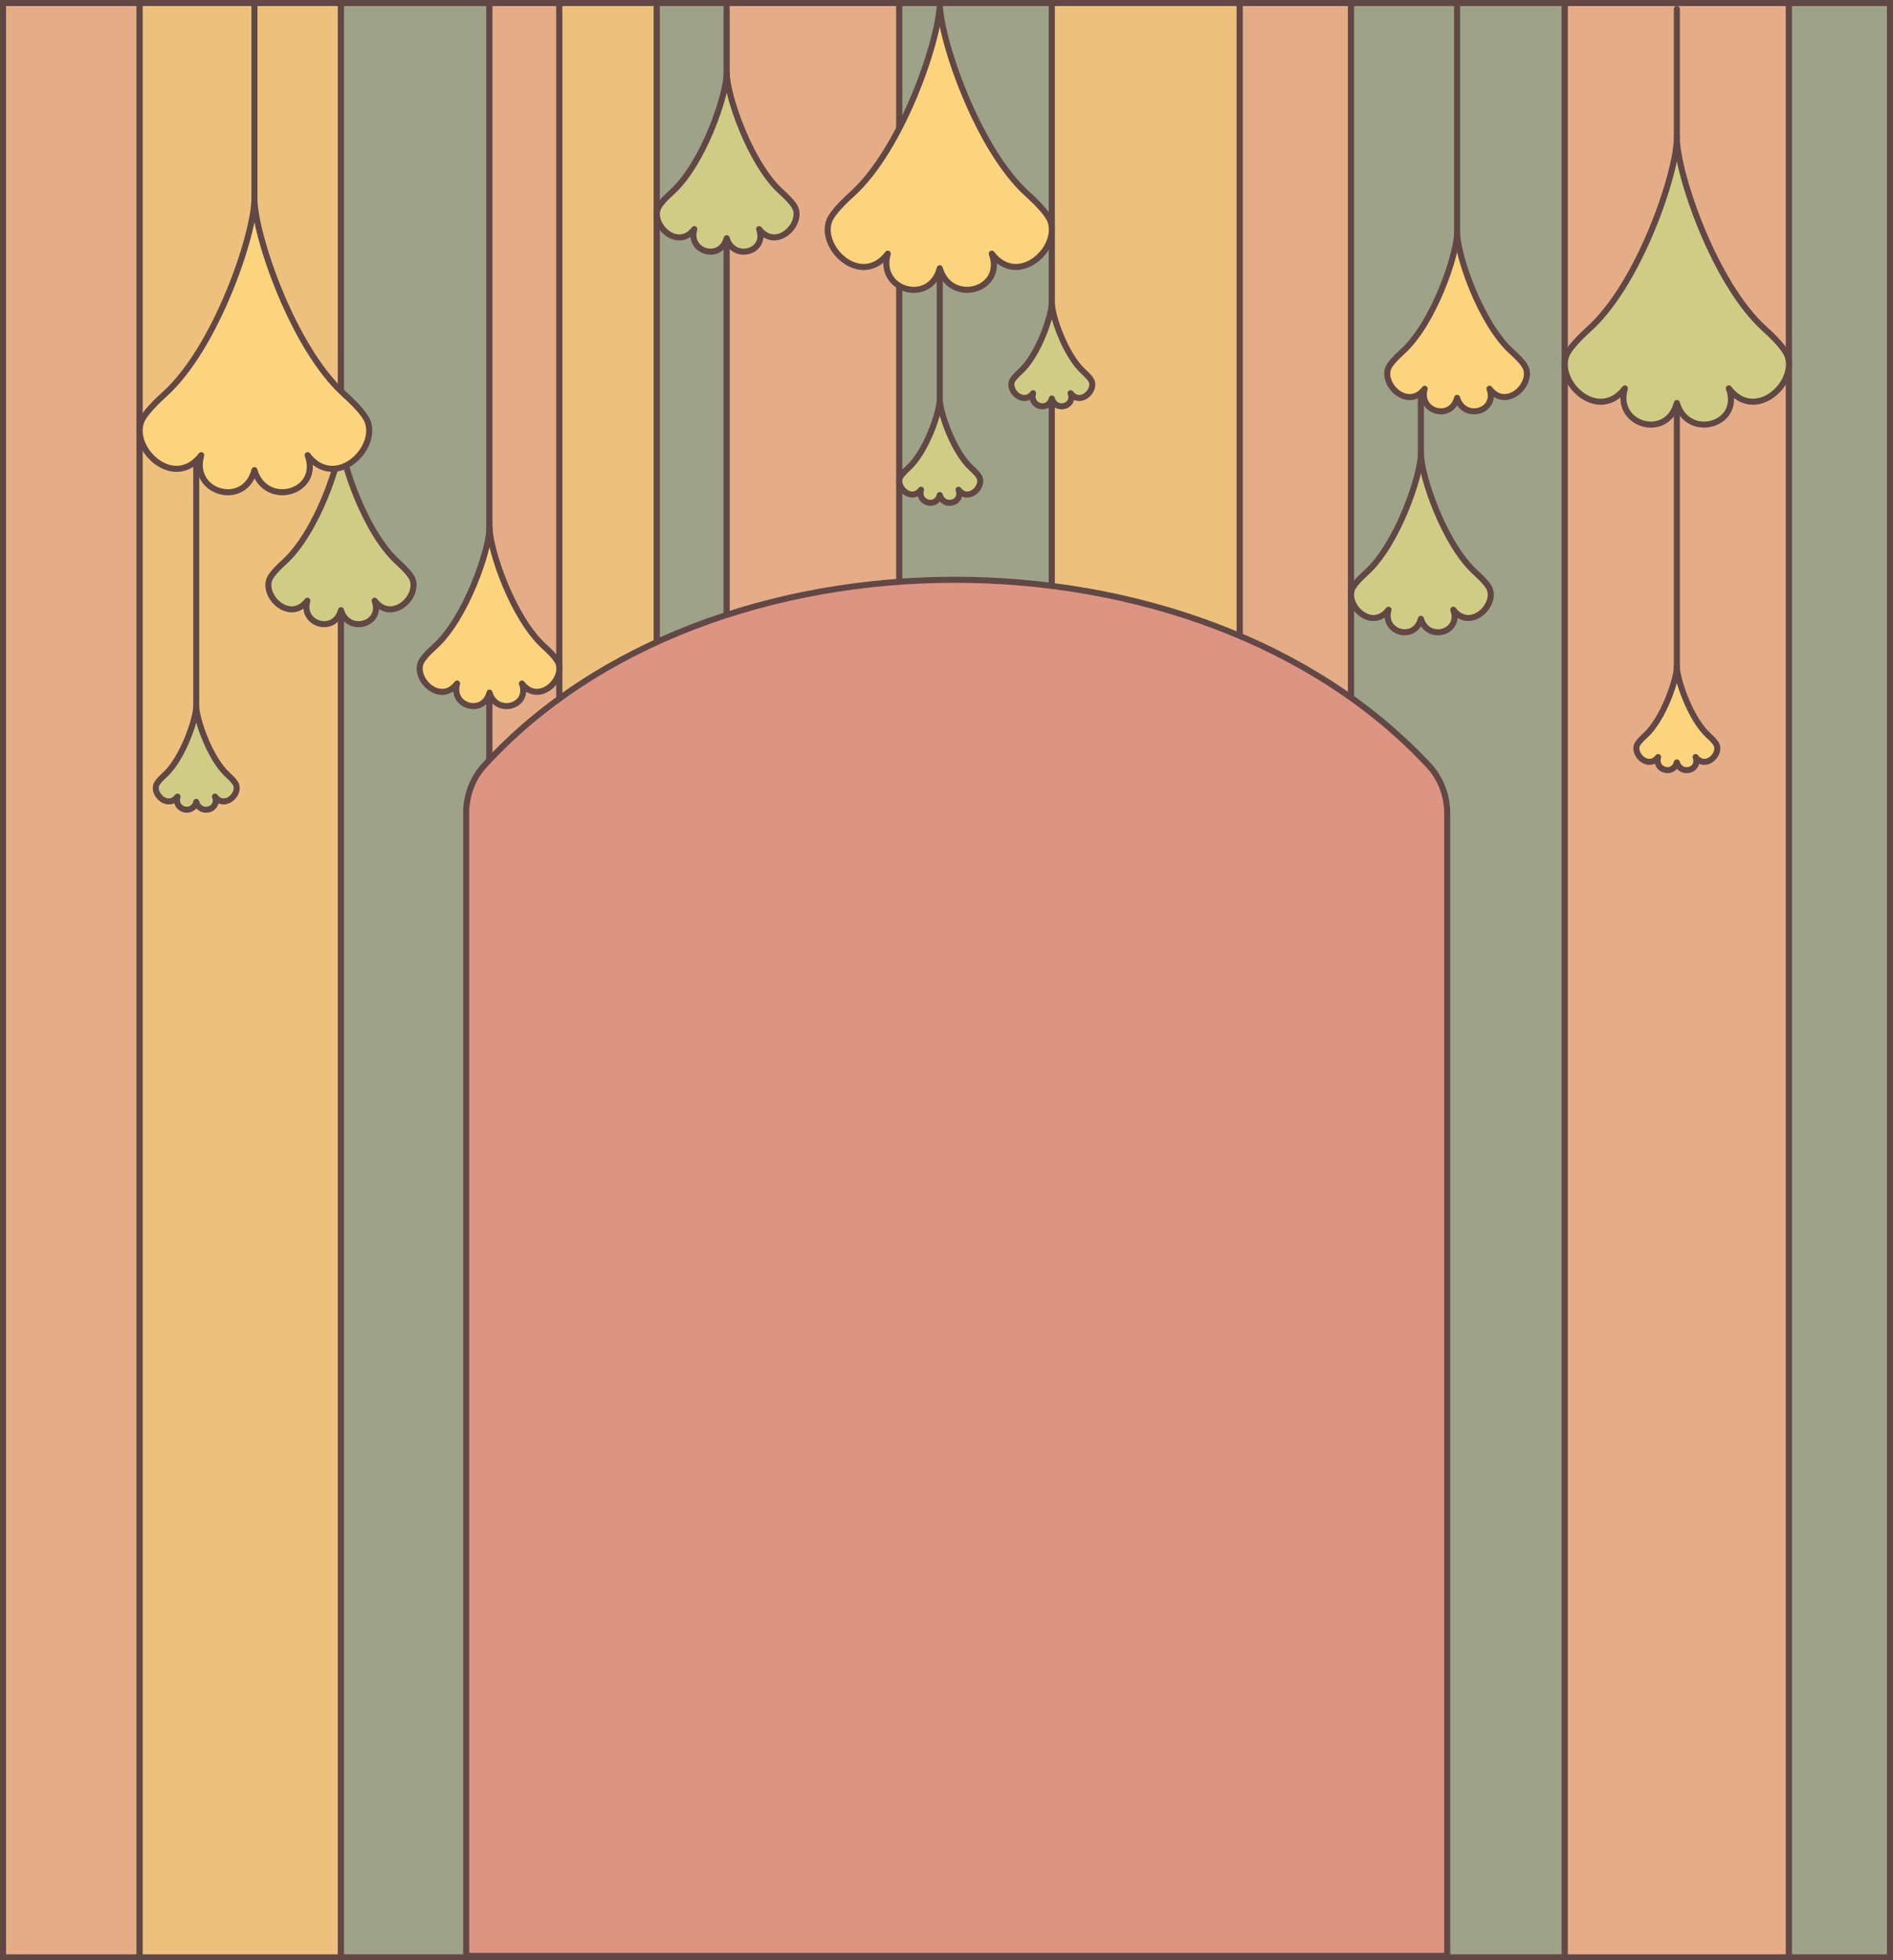 <?xml version="1.0" encoding="UTF-8"?>
<svg id="Layer_2" data-name="Layer 2" xmlns="http://www.w3.org/2000/svg" viewBox="0 0 313.89 325">
  <defs>
    <style>
      .cls-1 {
        fill: #e5ac88;
      }

      .cls-1, .cls-2, .cls-3, .cls-4 {
        stroke-miterlimit: 10;
      }

      .cls-1, .cls-2, .cls-3, .cls-4, .cls-5, .cls-6, .cls-7, .cls-8 {
        stroke: #614745;
      }

      .cls-2 {
        fill: #edc17d;
      }

      .cls-3 {
        fill: #9da288;
      }

      .cls-4, .cls-5 {
        fill: none;
      }

      .cls-5, .cls-6, .cls-7, .cls-8 {
        stroke-linecap: round;
        stroke-linejoin: round;
      }

      .cls-6 {
        fill: #fcd47d;
      }

      .cls-7 {
        fill: #dd9483;
      }

      .cls-8 {
        fill: #d0cc85;
      }
    </style>
  </defs>
  <g id="Layer_2-2" data-name="Layer 2">
    <g>
      <line class="cls-5" x1="32.54" y1=".5" x2="32.54" y2="127.68"/>
      <rect class="cls-1" x=".5" y=".5" width="22.66" height="324"/>
      <rect class="cls-2" x="23.16" y=".5" width="33.38" height="324"/>
      <rect class="cls-3" x="56.54" y=".5" width="24.62" height="324"/>
      <rect class="cls-1" x="81.16" y=".5" width="11.59" height="324"/>
      <rect class="cls-2" x="92.75" y=".5" width="16.16" height="324"/>
      <rect class="cls-3" x="108.91" y=".5" width="11.59" height="324"/>
      <rect class="cls-1" x="120.5" y=".5" width="28.62" height="324"/>
      <rect class="cls-3" x="149.12" y=".5" width="25.29" height="324"/>
      <rect class="cls-2" x="174.41" y=".5" width="31.17" height="324"/>
      <rect class="cls-1" x="205.58" y=".5" width="18.45" height="324"/>
      <rect class="cls-3" x="224.03" y=".5" width="35.44" height="324"/>
      <rect class="cls-1" x="259.47" y=".5" width="37.17" height="324"/>
      <rect class="cls-3" x="296.64" y=".5" width="16.75" height="324"/>
      <path class="cls-7" d="M77.3,324.26v-189.48c0-2.9,1.04-5.72,2.99-7.86,37.42-41.06,118.38-41.07,156.61-.02,2,2.15,3.07,5.01,3.07,7.96v189.4s-162.67,0-162.67,0Z"/>
      <g>
        <line class="cls-5" x1="235.61" y1="75.19" x2="235.61" y2="61.88"/>
        <path class="cls-8" d="M247.05,97.74c-.2-.59-.97-1.54-2.38-2.81-5.2-4.69-9.06-16.11-9.06-19.75,0,3.64-3.87,15.06-9.06,19.75-1.41,1.27-2.18,2.22-2.38,2.81-.98,2.87,3.39,6.87,6.07,3.34-1.12,3.81,4.36,5.37,5.37,1.51,1.12,3.86,6.77,2.3,5.37-1.51,2.69,3.52,7.05-.48,6.07-3.34Z"/>
      </g>
      <path class="cls-8" d="M39.17,130.13c-.12-.34-.56-.89-1.38-1.63-3.01-2.72-5.25-9.33-5.25-11.44,0,2.11-2.24,8.73-5.25,11.44-.82.74-1.26,1.29-1.38,1.63-.57,1.66,1.96,3.98,3.52,1.94-.65,2.21,2.53,3.11,3.11.88.65,2.24,3.92,1.33,3.11-.88,1.56,2.04,4.09-.28,3.52-1.94Z"/>
      <g>
        <line class="cls-5" x1="155.83" y1="66.18" x2="155.83" y2="42.31"/>
        <path class="cls-8" d="M162.46,79.25c-.12-.34-.56-.89-1.38-1.63-3.01-2.72-5.25-9.33-5.25-11.44,0,2.11-2.24,8.73-5.25,11.44-.82.74-1.26,1.29-1.38,1.63-.57,1.66,1.96,3.98,3.52,1.94-.65,2.21,2.53,3.11,3.11.88.65,2.24,3.92,1.33,3.11-.88,1.56,2.04,4.09-.28,3.52-1.94Z"/>
      </g>
      <g>
        <line class="cls-5" x1="174.41" y1="50.18" x2="174.41" y2="35.94"/>
        <path class="cls-8" d="M181.04,63.25c-.12-.34-.56-.89-1.38-1.63-3.01-2.72-5.25-9.33-5.25-11.44,0,2.11-2.24,8.73-5.25,11.44-.82.74-1.26,1.29-1.38,1.63-.57,1.66,1.96,3.98,3.52,1.94-.65,2.21,2.53,3.11,3.11.88.65,2.24,3.92,1.33,3.11-.88,1.56,2.04,4.09-.28,3.52-1.94Z"/>
      </g>
      <g>
        <line class="cls-5" x1="278.05" y1="110.5" x2="278.05" y2="55.73"/>
        <path class="cls-6" d="M284.68,123.57c-.12-.34-.56-.89-1.38-1.63-3.01-2.72-5.25-9.33-5.25-11.44,0,2.11-2.24,8.73-5.25,11.44-.82.74-1.26,1.29-1.38,1.63-.57,1.66,1.96,3.98,3.52,1.94-.65,2.21,2.53,3.11,3.11.88.65,2.24,3.92,1.33,3.11-.88,1.56,2.04,4.09-.28,3.52-1.94Z"/>
      </g>
      <path class="cls-8" d="M68.43,96.11c-.21-.61-1.01-1.6-2.47-2.92-5.4-4.87-9.42-16.75-9.42-20.53,0,3.78-4.02,15.66-9.42,20.53-1.46,1.32-2.26,2.31-2.47,2.92-1.02,2.98,3.52,7.14,6.31,3.48-1.16,3.96,4.54,5.58,5.58,1.57,1.16,4.01,7.04,2.39,5.58-1.57,2.79,3.66,7.33-.5,6.31-3.48Z"/>
      <g>
        <line class="cls-5" x1="42.19" y1="58.77" x2="42.19" y2=".5"/>
        <path class="cls-6" d="M60.99,69.97c-.33-.97-1.6-2.53-3.91-4.62-8.54-7.7-14.89-26.47-14.89-32.44,0,5.97-6.35,24.74-14.89,32.44-2.31,2.09-3.58,3.65-3.91,4.62-1.61,4.71,5.56,11.28,9.98,5.49-1.84,6.26,7.17,8.82,8.82,2.48,1.84,6.34,11.12,3.77,8.82-2.48,4.41,5.79,11.59-.78,9.98-5.49Z"/>
      </g>
      <path class="cls-6" d="M92.61,109.98c-.2-.59-.97-1.54-2.38-2.81-5.2-4.69-9.06-16.11-9.06-19.75,0,3.64-3.87,15.06-9.06,19.75-1.41,1.27-2.18,2.22-2.38,2.81-.98,2.87,3.39,6.87,6.07,3.34-1.12,3.81,4.36,5.37,5.37,1.51,1.12,3.86,6.77,2.3,5.37-1.51,2.69,3.52,7.05-.48,6.07-3.34Z"/>
      <path class="cls-8" d="M131.94,34.64c-.2-.59-.97-1.54-2.38-2.81-5.2-4.69-9.06-16.11-9.06-19.75,0,3.64-3.87,15.06-9.06,19.75-1.41,1.27-2.18,2.22-2.38,2.81-.98,2.87,3.39,6.87,6.07,3.34-1.12,3.81,4.36,5.37,5.37,1.51,1.12,3.86,6.77,2.3,5.37-1.51,2.69,3.52,7.05-.48,6.07-3.34Z"/>
      <g>
        <line class="cls-5" x1="241.61" y1="38.55" x2="241.61" y2=".5"/>
        <path class="cls-6" d="M253.05,61.11c-.2-.59-.97-1.54-2.38-2.81-5.2-4.69-9.06-16.11-9.06-19.75,0,3.64-3.87,15.06-9.06,19.75-1.41,1.27-2.18,2.22-2.38,2.81-.98,2.87,3.39,6.87,6.07,3.34-1.12,3.81,4.36,5.37,5.37,1.51,1.12,3.86,6.77,2.3,5.37-1.51,2.69,3.52,7.05-.48,6.07-3.34Z"/>
      </g>
      <path class="cls-6" d="M174.19,36.69c-.32-.95-1.56-2.47-3.82-4.51-8.34-7.52-14.54-25.85-14.54-31.68,0,5.83-6.2,24.16-14.54,31.68-2.26,2.04-3.49,3.56-3.82,4.51-1.57,4.6,5.43,11.02,9.74,5.36-1.79,6.11,7,8.62,8.62,2.42,1.79,6.19,10.86,3.69,8.62-2.42,4.31,5.65,11.32-.77,9.74-5.36Z"/>
      <g>
        <line class="cls-5" x1="278.05" y1="22.84" x2="278.05" y2="1.49"/>
        <path class="cls-8" d="M296.41,59.03c-.32-.95-1.56-2.47-3.82-4.51-8.34-7.52-14.54-25.85-14.54-31.68,0,5.83-6.2,24.16-14.54,31.68-2.26,2.04-3.49,3.56-3.82,4.51-1.57,4.6,5.43,11.02,9.74,5.36-1.79,6.11,7,8.62,8.62,2.42,1.79,6.19,10.86,3.69,8.62-2.42,4.31,5.65,11.32-.77,9.74-5.36Z"/>
      </g>
      <line class="cls-4" x1="32.54" y1="117.06" x2="32.54" y2="76.38"/>
    </g>
  </g>
</svg>